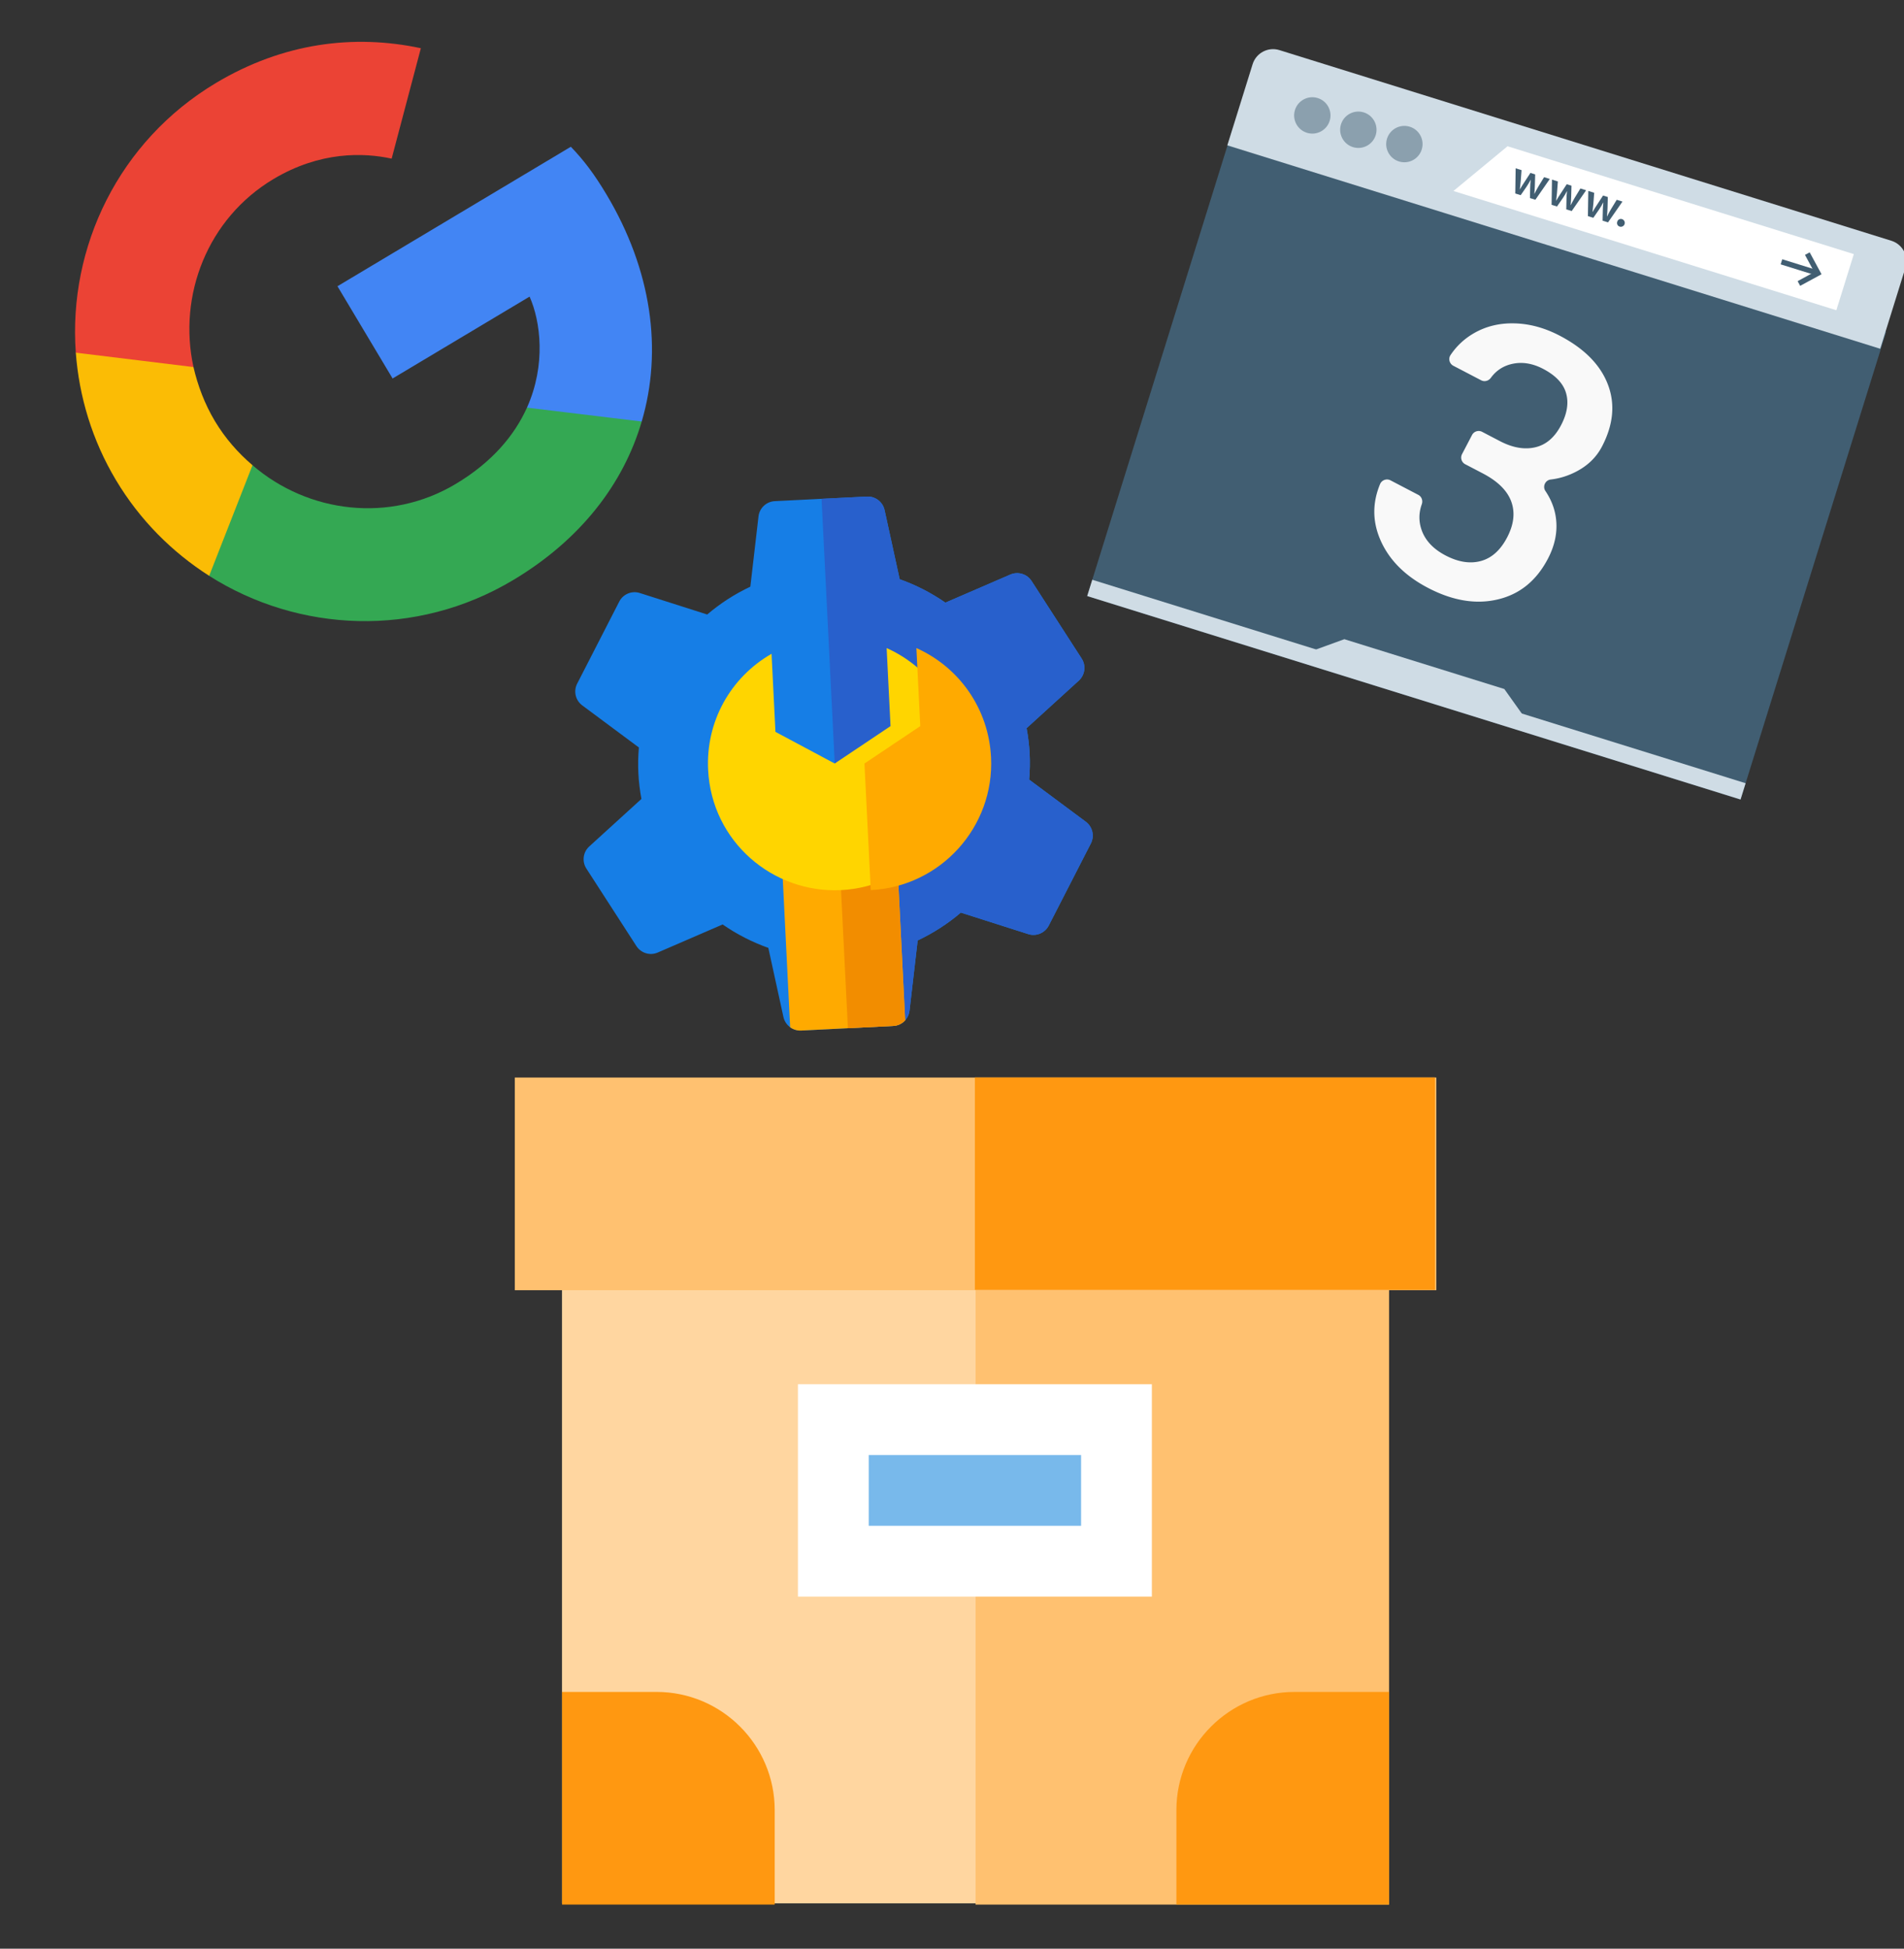 <?xml version="1.0" encoding="UTF-8" standalone="no"?>
<svg
   xmlns:dc="http://purl.org/dc/elements/1.1/"
   xmlns:cc="http://creativecommons.org/ns#"
   xmlns:rdf="http://www.w3.org/1999/02/22-rdf-syntax-ns#"
   xmlns:svg="http://www.w3.org/2000/svg"
   xmlns="http://www.w3.org/2000/svg"
   xmlns:sodipodi="http://sodipodi.sourceforge.net/DTD/sodipodi-0.dtd"
   xmlns:inkscape="http://www.inkscape.org/namespaces/inkscape"
   width="256px"
   height="262px"
   viewBox="0 0 256 262"
   version="1.1"
   preserveAspectRatio="xMidYMid"
   id="svg12"
   sodipodi:docname="paquete_web_starter.svg"
   inkscape:version="0.92.2 (5c3e80d, 2017-08-06)">
  <rect x="0" y="0" width="256" height="262" fill="#333333" stroke="none"/>
  <defs
     id="defs16" />
  <sodipodi:namedview
     pagecolor="#ffffff"
     bordercolor="#666666"
     borderopacity="1"
     objecttolerance="10"
     gridtolerance="10"
     guidetolerance="10"
     inkscape:pageopacity="0"
     inkscape:pageshadow="2"
     inkscape:window-width="1280"
     inkscape:window-height="737"
     id="namedview14"
     showgrid="false"
     inkscape:zoom="0.90076336"
     inkscape:cx="-76.826271"
     inkscape:cy="131"
     inkscape:window-x="-8"
     inkscape:window-y="-8"
     inkscape:window-maximized="1"
     inkscape:current-layer="svg12" />
  <g
     id="g10"
     transform="matrix(0.256,-0.153,0.153,0.256,-4.382,31.128)">
    <path
       d="m 255.878,133.451 c 0,-10.734 -0.871,-18.567 -2.756,-26.69 H 130.55 v 48.448 h 71.947 c -1.45,12.04 -9.283,30.172 -26.69,42.356 l -0.244,1.622 38.755,30.023 2.685,0.268 c 24.659,-22.774 38.875,-56.282 38.875,-96.027"
       id="path2"
       inkscape:connector-curvature="0"
       style="fill:#4285f4" />
    <path
       d="m 130.55,261.1 c 35.248,0 64.839,-11.605 86.453,-31.622 l -41.196,-31.913 c -11.024,7.688 -25.82,13.055 -45.257,13.055 -34.523,0 -63.824,-22.773 -74.269,-54.25 l -1.531,0.13 -40.298,31.187 -0.527,1.465 C 35.393,231.798 79.49,261.1 130.55,261.1"
       id="path4"
       inkscape:connector-curvature="0"
       style="fill:#34a853" />
    <path
       d="m 56.281,156.37 c -2.756,-8.123 -4.351,-16.827 -4.351,-25.82 0,-8.994 1.595,-17.697 4.206,-25.82 L 56.063,103 15.26,71.312 13.925,71.947 C 5.077,89.644 0,109.517 0,130.55 c 0,21.033 5.077,40.905 13.925,58.602 L 56.281,156.37"
       id="path6"
       inkscape:connector-curvature="0"
       style="fill:#fbbc05" />
    <path
       d="m 130.55,50.479 c 24.514,0 41.05,10.589 50.479,19.438 L 217.873,33.943 C 195.245,12.91 165.798,0 130.55,0 79.49,0 35.393,29.301 13.925,71.947 L 56.136,104.73 C 66.726,73.253 96.027,50.479 130.55,50.479"
       id="path8"
       inkscape:connector-curvature="0"
       style="fill:#eb4335" />
  </g>
  <path
     style="fill:#ffd6a0;stroke-width:0.242"
     d="m 75.56,163.902 v 92.003 H 186.599 v -92.003 z"
     id="path2-1"
     inkscape:connector-curvature="0" />
  <g
     id="g8"
     transform="matrix(0.242,0,0,0.242,69.215,138.521)">
    <path
       style="fill:#ffc170"
       d="M 256,105.026 V 485.744 H 485.744 V 105.026 Z"
       id="path4-4"
       inkscape:connector-curvature="0" />
    <rect
       y="26.256"
       style="fill:#ffc170"
       width="512"
       height="118.154"
       id="rect6"
       x="0" />
  </g>
  <rect
     x="131.079"
     y="144.866"
     style="fill:#ff9811;stroke-width:0.242"
     width="61.864"
     height="28.553"
     id="rect10" />
  <rect
     x="112.044"
     y="190.868"
     style="fill:#78b9eb;stroke-width:0.242"
     width="38.07"
     height="19.035"
     id="rect12" />
  <path
     style="fill:#ffffff;stroke-width:0.242"
     d="M 154.874,214.662 H 107.285 v -28.553 h 47.588 v 28.553 z M 116.803,205.144 h 28.553 v -9.518 H 116.803 Z"
     id="path14"
     inkscape:connector-curvature="0" />
  <g
     id="g20"
     transform="matrix(0.242,0,0,0.242,69.215,138.521)">
    <path
       style="fill:#ff9811"
       d="M 144.41,485.744 H 26.256 V 367.59 h 52.513 c 36.194,0 65.641,29.447 65.641,65.641 z"
       id="path16"
       inkscape:connector-curvature="0" />
    <path
       style="fill:#ff9811"
       d="M 485.744,485.744 H 367.59 v -52.513 c 0,-36.194 29.447,-65.641 65.641,-65.641 h 52.513 z"
       id="path18"
       inkscape:connector-curvature="0" />
  </g>
  <g
     id="g32"
     transform="matrix(0.228,0.071,-0.071,0.228,153.635,-45.597)">
    <polygon
       style="fill:#415e72"
       points="127.4,319.488 145.464,305.76 239.808,305.76 257.864,319.488 "
       id="polygon28" />
    <rect
       x="126.736"
       y="236.224"
       style="fill:#415e72"
       width="385.28"
       height="275.784"
       id="rect30" />
  </g>
  <path
     style="fill:#cfdce5;stroke-width:0.239"
     d="m 165.02,19.542 3.404,-10.927 c 0.479,-1.506 2.085,-2.346 3.595,-1.879 l 82.288,25.637 c 1.512,0.473 2.359,2.077 1.897,3.59 l -3.404,10.927 z"
     id="path34"
     inkscape:connector-curvature="0" />
  <polygon
     style="fill:#ffffff"
     points="255.808,232.952 277.408,199.848 481.616,199.848 481.616,232.952 "
     id="polygon36"
     transform="matrix(0.228,0.071,-0.071,0.228,153.635,-45.597)" />
  <g
     id="g44"
     transform="matrix(0.228,0.071,-0.071,0.228,153.635,-45.597)">
    <circle
       style="fill:#8ba0ae"
       cx="167.296"
       cy="215.952"
       r="10.24"
       id="circle38" />
    <circle
       style="fill:#8ba0ae"
       cx="194.44"
       cy="215.952"
       r="10.24"
       id="circle40" />
    <circle
       style="fill:#8ba0ae"
       cx="221.584"
       cy="215.952"
       r="10.24"
       id="circle42" />
  </g>
  <g
     id="g54"
     transform="matrix(0.228,0.071,-0.071,0.228,153.635,-45.597)">
    <path
       style="fill:#415e72"
       d="m 288.936,210.344 1.424,6.176 c 0.312,1.456 0.616,2.936 0.864,4.416 h 0.056 c 0.28,-1.48 0.736,-2.992 1.128,-4.384 l 1.76,-6.208 h 2.8 l 1.704,6.04 c 0.424,1.6 0.8,3.072 1.096,4.552 h 0.056 c 0.216,-1.48 0.528,-2.96 0.888,-4.552 l 1.512,-6.04 h 3.376 l -4.272,13.6 h -3.2 l -1.6,-5.536 c -0.424,-1.432 -0.768,-2.888 -1.04,-4.36 h -0.056 c -0.256,1.472 -0.6,2.928 -1.032,4.36 l -1.736,5.536 h -3.2 l -4,-13.6 z"
       id="path46"
       inkscape:connector-curvature="0" />
    <path
       style="fill:#415e72"
       d="m 310.352,210.344 1.424,6.176 c 0.312,1.456 0.616,2.936 0.864,4.416 h 0.064 c 0.272,-1.48 0.728,-2.992 1.12,-4.384 l 1.76,-6.208 h 2.8 l 1.704,6.04 c 0.424,1.6 0.8,3.072 1.096,4.552 h 0.056 c 0.216,-1.48 0.528,-2.96 0.888,-4.552 l 1.512,-6.04 h 3.384 l -4.28,13.6 h -3.2 l -1.6,-5.536 c -0.424,-1.432 -0.768,-2.888 -1.04,-4.36 h -0.056 c -0.256,1.472 -0.6,2.928 -1.032,4.36 l -1.736,5.536 h -3.2 l -4,-13.6 z"
       id="path48"
       inkscape:connector-curvature="0" />
    <path
       style="fill:#415e72"
       d="m 331.776,210.344 1.424,6.176 c 0.312,1.456 0.616,2.936 0.864,4.416 h 0.064 c 0.272,-1.48 0.728,-2.992 1.12,-4.384 l 1.76,-6.208 h 2.8 l 1.704,6.04 c 0.424,1.6 0.8,3.072 1.096,4.552 h 0.056 c 0.216,-1.48 0.528,-2.96 0.888,-4.552 l 1.512,-6.04 h 3.384 l -4.28,13.6 h -3.2 l -1.6,-5.536 c -0.424,-1.432 -0.768,-2.888 -1.04,-4.36 h -0.056 c -0.256,1.472 -0.6,2.928 -1.032,4.36 l -1.736,5.536 h -3.2 l -4,-13.6 z"
       id="path50"
       inkscape:connector-curvature="0" />
    <path
       style="fill:#415e72"
       d="m 349.016,222.056 c -0.064,-1.152 0.824,-2.144 1.984,-2.208 0.048,0 0.096,0 0.144,0 1.216,0 2.208,0.992 2.208,2.208 0,1.216 -0.992,2.208 -2.208,2.208 v 0 c -1.16,0.016 -2.112,-0.904 -2.128,-2.064 0,-0.048 0,-0.096 0,-0.144 z"
       id="path52"
       inkscape:connector-curvature="0" />
  </g>
  <g
     id="g60"
     transform="matrix(0.228,0.071,-0.071,0.228,153.635,-45.597)">
    <rect
       x="126.736"
       y="502.4"
       style="fill:#cfdce5"
       width="385.28"
       height="9.608"
       id="rect56" />
    <polygon
       style="fill:#cfdce5"
       points="254.136,505.888 272.192,492.152 366.536,492.152 384.6,505.888 "
       id="polygon58" />
  </g>
  <g
     id="g70"
     transform="matrix(0.228,0.071,-0.071,0.228,153.635,-45.597)">
    <polygon
       style="fill:#415e72"
       points="455.488,208.456 457.592,206.304 467.632,216.088 458.088,225.896 455.936,223.792 463.376,216.144 "
       id="polygon66" />
    <rect
       x="444"
       y="214.608"
       style="fill:#415e72"
       width="19.872"
       height="3.008"
       id="rect68" />
  </g>
  <path
     inkscape:connector-curvature="0"
     style="fill:#167ee6;stroke-width:0.139"
     d="m 145.986,110.479 -7.614,-5.659 c 0.102,-1.184 0.124,-2.331 0.068,-3.47 -0.057,-1.139 -0.193,-2.278 -0.412,-3.446 l 7.014,-6.388 c 0.841,-0.766 1.005,-2.025 0.388,-2.979 l -6.723,-10.412 c -0.615,-0.956 -1.831,-1.325 -2.874,-0.871 l -8.723,3.773 c -1.899,-1.317 -3.957,-2.372 -6.144,-3.15 l -2.028,-9.287 c -0.241,-1.111 -1.251,-1.883 -2.385,-1.826 l -12.378,0.616 c -1.134,0.056 -2.062,0.925 -2.192,2.054 l -1.095,9.442 c -2.099,0.992 -4.042,2.246 -5.801,3.745 l -9.055,-2.887 c -1.08,-0.35 -2.255,0.14 -2.773,1.153 l -5.655,11.028 c -0.519,1.011 -0.231,2.247 0.682,2.926 l 7.614,5.659 c -0.102,1.184 -0.124,2.331 -0.068,3.47 0.057,1.139 0.193,2.278 0.412,3.446 l -7.014,6.388 c -0.841,0.766 -1.005,2.025 -0.388,2.979 l 6.723,10.412 c 0.617,0.956 1.836,1.328 2.874,0.871 l 8.723,-3.773 c 1.899,1.317 3.957,2.372 6.144,3.15 l 2.028,9.287 c 0.241,1.111 1.254,1.883 2.385,1.826 l 12.378,-0.616 c 1.133,-0.056 2.061,-0.924 2.192,-2.054 l 1.095,-9.442 c 2.099,-0.992 4.042,-2.246 5.801,-3.745 l 9.055,2.887 c 1.081,0.349 2.255,-0.14 2.773,-1.153 l 5.655,-11.028 c 0.519,-1.011 0.231,-2.247 -0.682,-2.926 z"
     id="path2-3" />
  <path
     inkscape:connector-curvature="0"
     style="fill:#2860cc;stroke-width:0.139"
     d="m 146.668,113.405 -5.655,11.028 c -0.519,1.012 -1.692,1.502 -2.773,1.153 l -9.055,-2.887 c -1.759,1.499 -3.702,2.753 -5.801,3.745 l -1.095,9.442 c -0.13,1.13 -1.058,1.998 -2.192,2.054 l -6.092,0.303 -3.544,-71.176 6.092,-0.303 c 1.134,-0.056 2.144,0.715 2.385,1.826 l 2.028,9.287 c 2.187,0.778 4.245,1.833 6.144,3.15 l 8.723,-3.773 c 1.043,-0.454 2.259,-0.085 2.874,0.871 l 6.723,10.412 c 0.617,0.954 0.453,2.213 -0.388,2.979 l -7.014,6.388 c 0.22,1.168 0.355,2.308 0.412,3.446 0.057,1.139 0.035,2.286 -0.068,3.47 l 7.614,5.659 c 0.913,0.679 1.201,1.915 0.682,2.925 z"
     id="path4-9" />
  <path
     inkscape:connector-curvature="0"
     style="fill:#ffaa00;stroke-width:0.139"
     d="m 120.427,111.554 1.276,25.625 c -0.401,0.444 -0.972,0.729 -1.606,0.761 l -12.378,0.616 c -0.546,0.027 -1.063,-0.138 -1.48,-0.441 l -1.284,-25.791 z"
     id="path6-8" />
  <path
     inkscape:connector-curvature="0"
     style="fill:#f28d00;stroke-width:0.139"
     d="m 120.427,111.554 1.276,25.625 c -0.401,0.444 -0.972,0.729 -1.606,0.761 l -6.093,0.303 -1.31,-26.304 z"
     id="path8-9" />
  <path
     inkscape:connector-curvature="0"
     style="fill:#ffd500;stroke-width:0.139"
     d="m 119.211,87.132 0.523,10.495 -7.505,5.027 -7.968,-4.257 -0.523,-10.495 c -5.541,3.18 -8.852,9.136 -8.53,15.599 0.483,9.693 8.743,16.623 17.859,16.174 9.389,-0.463 16.649,-8.48 16.182,-17.868 -0.322,-6.464 -4.208,-12.062 -10.038,-14.675 z"
     id="path10" />
  <path
     inkscape:connector-curvature="0"
     style="fill:#ffaa00;stroke-width:0.139"
     d="m 133.249,101.807 c -0.322,-6.464 -4.208,-12.062 -10.038,-14.675 l 0.523,10.495 -7.505,5.027 0.848,17.02 c 9.385,-0.468 16.64,-8.482 16.173,-17.867 z"
     id="path12" />
  <path
     inkscape:connector-curvature="0"
     d="m 197.92,58.487 a 1.007,1.007 0 0 1 1.358,-0.427 l 2.463,1.286 c 1.698,0.869 3.272,1.128 4.712,0.784 1.44,-0.344 2.585,-1.331 3.438,-2.964 0.82,-1.571 1.047,-3.008 0.674,-4.304 -0.371,-1.301 -1.404,-2.391 -3.095,-3.273 -1.482,-0.773 -2.923,-0.981 -4.319,-0.624 -1.119,0.285 -2.019,0.899 -2.7,1.833 -0.302,0.416 -0.847,0.568 -1.303,0.331 l -3.735,-1.949 c -0.527,-0.275 -0.715,-0.947 -0.385,-1.439 0.83,-1.242 1.896,-2.23 3.203,-2.973 1.624,-0.924 3.448,-1.352 5.459,-1.29 2.014,0.057 4.019,0.61 6.014,1.651 3.293,1.719 5.451,3.895 6.47,6.533 1.019,2.638 0.757,5.425 -0.782,8.375 -0.773,1.481 -1.973,2.627 -3.601,3.441 -1.054,0.529 -2.151,0.859 -3.295,0.994 -0.726,0.086 -1.119,0.926 -0.711,1.537 0.768,1.139 1.238,2.338 1.41,3.597 0.252,1.823 -0.104,3.659 -1.066,5.502 -1.546,2.963 -3.793,4.788 -6.739,5.482 -2.943,0.701 -6.073,0.181 -9.384,-1.547 -3.173,-1.656 -5.332,-3.861 -6.475,-6.61 -1.009,-2.429 -0.998,-4.876 0.026,-7.35 a 1.012,1.012 0 0 1 1.398,-0.503 l 3.739,1.952 c 0.455,0.238 0.644,0.779 0.471,1.262 -0.417,1.168 -0.425,2.327 -0.02,3.476 0.5,1.414 1.574,2.553 3.221,3.413 1.709,0.892 3.29,1.138 4.744,0.744 1.454,-0.394 2.632,-1.454 3.531,-3.176 0.906,-1.736 1.091,-3.342 0.554,-4.815 -0.537,-1.473 -1.819,-2.738 -3.845,-3.795 l -2.347,-1.225 a 1.007,1.007 0 0 1 -0.427,-1.358 z"
     id="path7"
     style="fill:#f9f9f9;fill-opacity:1;stroke-width:0.503" />
</svg>
